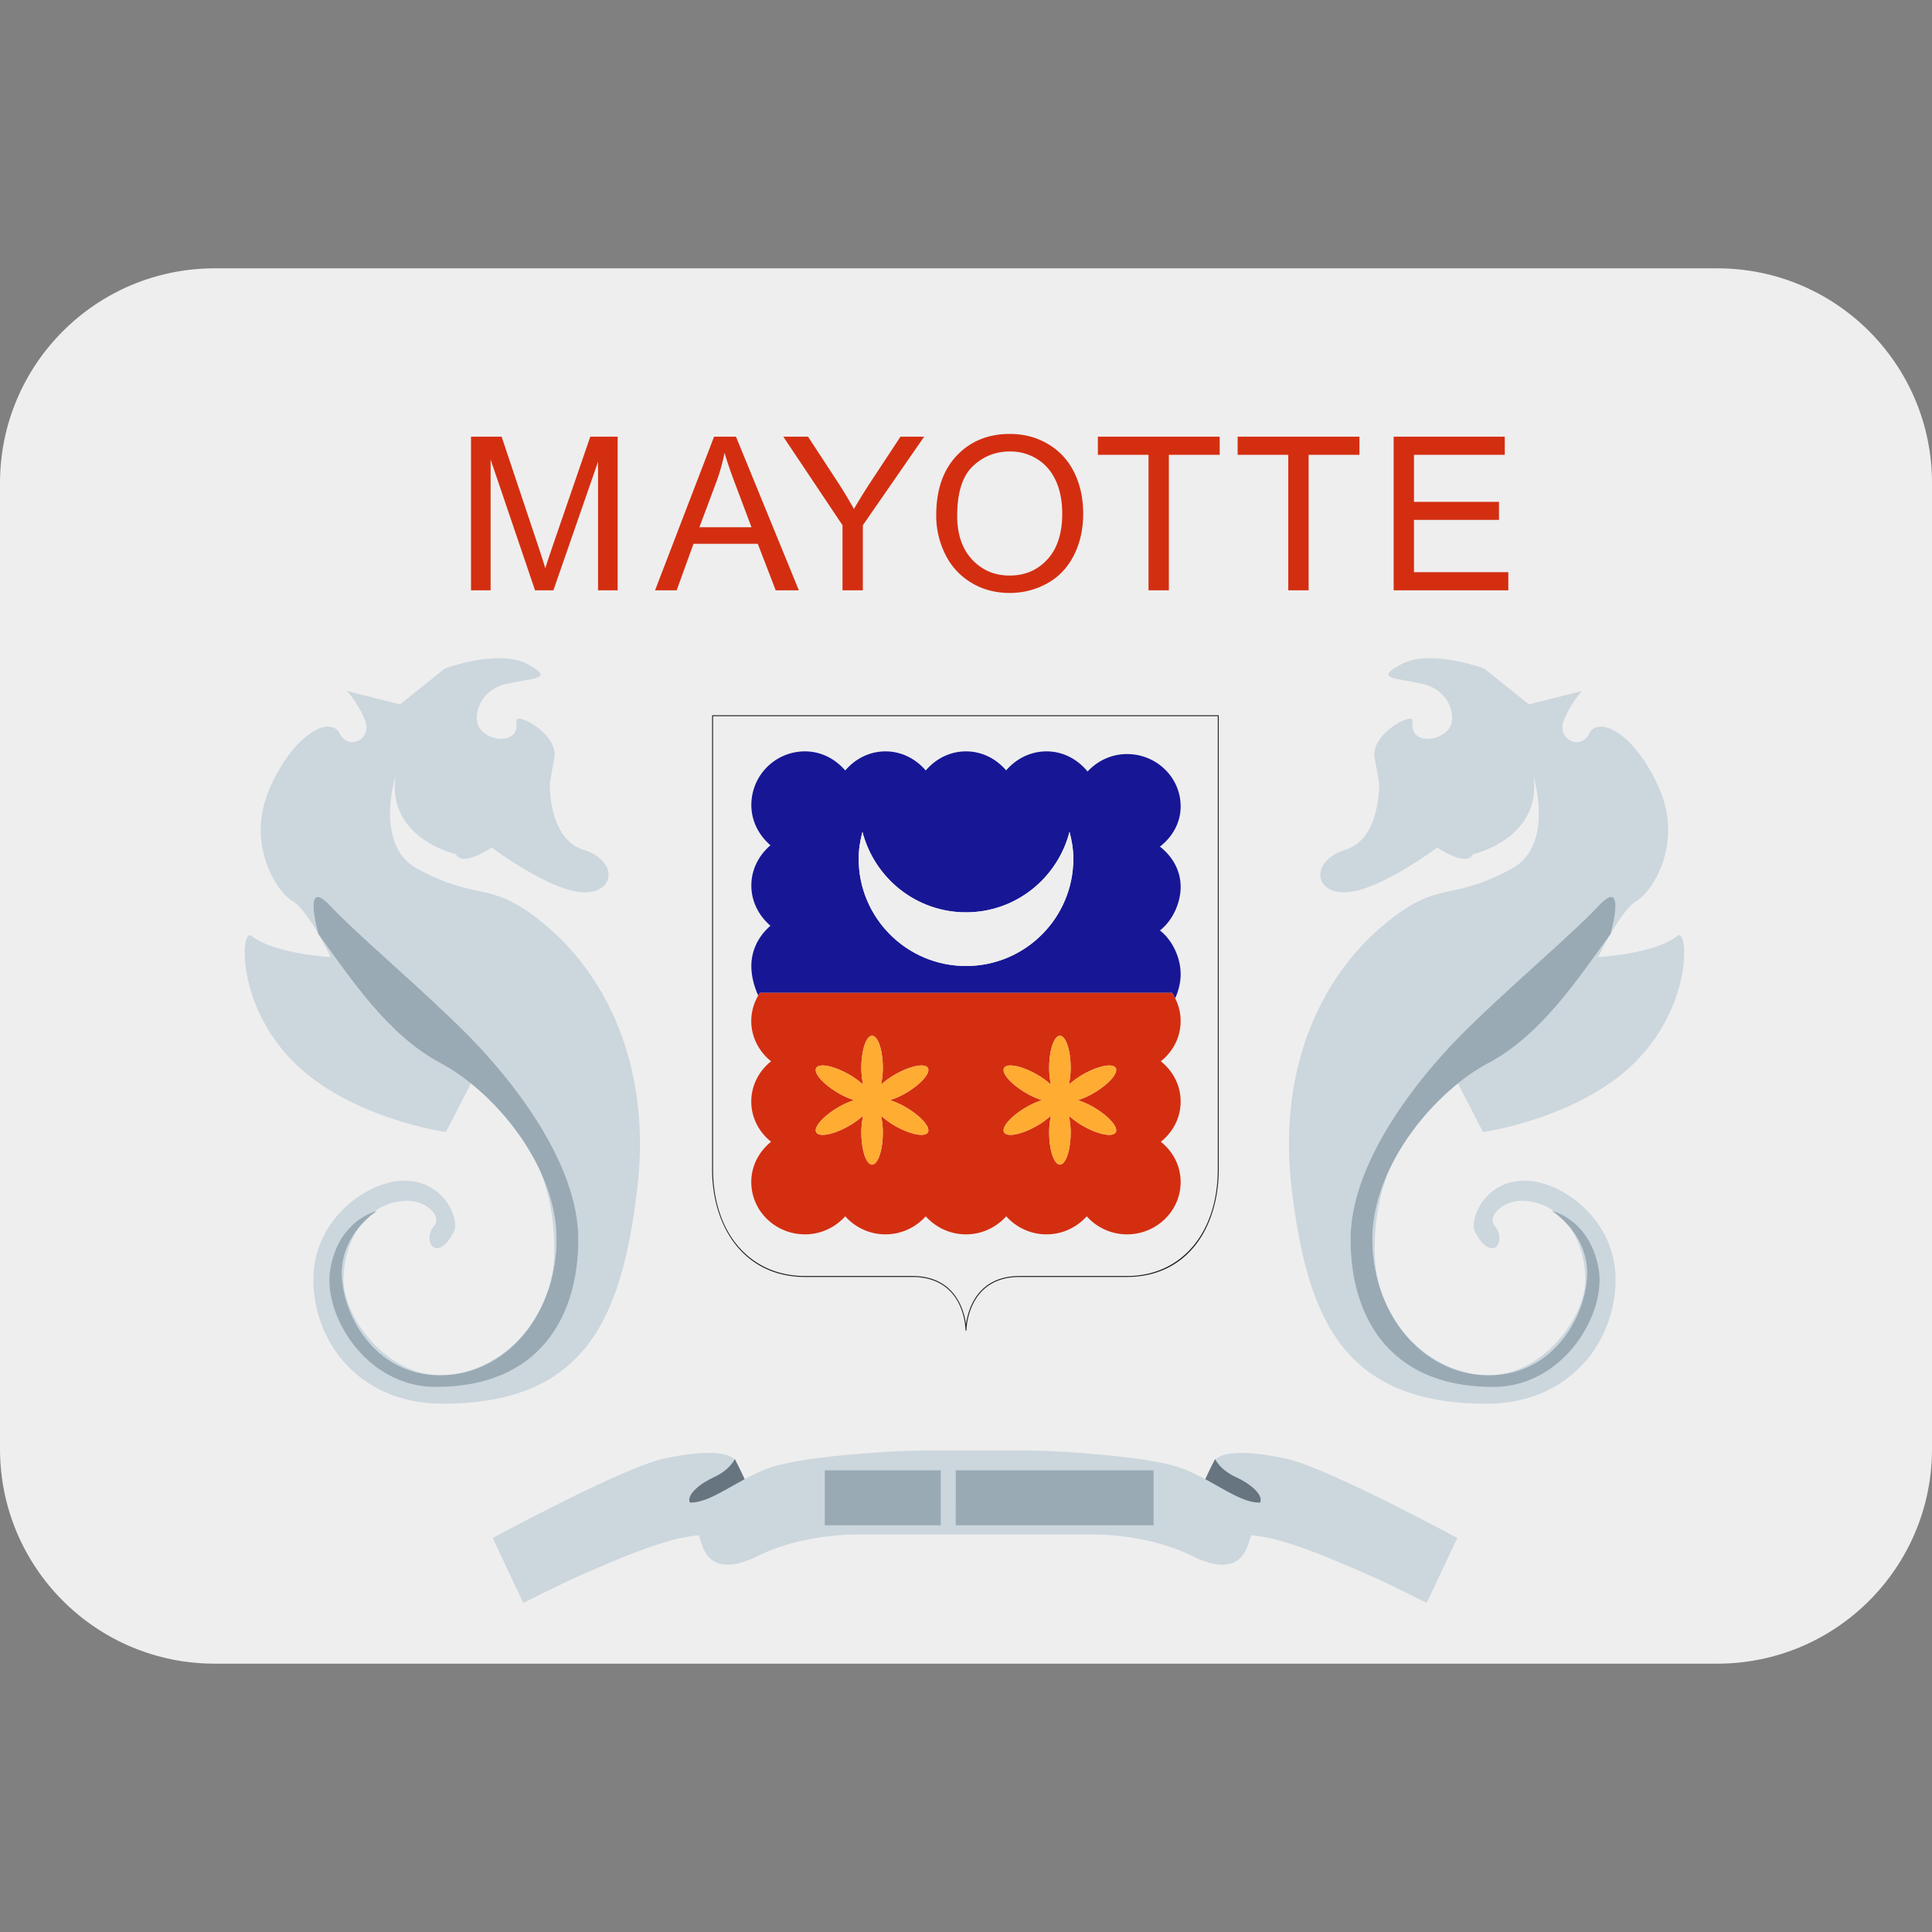 <svg xmlns="http://www.w3.org/2000/svg" viewBox="0 0 512 512"><rect x="0" y="0" width="512" height="512" fill="#808080" stroke="none"/><path d="M455.111 71.111H56.89C25.472 71.111 0 96.584 0 128v256c0 31.416 25.472 56.889 56.889 56.889H455.11c31.417 0 56.89-25.473 56.89-56.889V128c0-31.416-25.473-56.889-56.889-56.889z" fill="#eee"/><path d="M124.823 156.444V115.72h8.11l9.64 28.834a291.835 291.835 0 0 1 1.943 6.027c.463-1.48 1.185-3.656 2.168-6.527l9.75-28.334h7.25v40.723h-5.195V122.36l-11.833 34.084h-4.861l-11.778-34.666v34.666h-5.195zm48.774 0l15.64-40.723h5.805l16.667 40.723h-6.139l-4.75-12.334h-17.028l-4.472 12.334h-5.723zm11.75-16.721h13.807l-4.25-11.278c-1.297-3.426-2.259-6.24-2.889-8.444a51.857 51.857 0 0 1-2.195 7.778l-4.472 11.944zm37.928 16.721v-17.25L207.58 115.72h6.556l8.028 12.28a123.283 123.283 0 0 1 4.139 6.889c1.222-2.13 2.703-4.528 4.445-7.194l7.888-11.973h6.278l-16.25 23.473v17.25h-5.389zm24.835-19.833c0-6.759 1.815-12.051 5.444-15.875 3.63-3.824 8.315-5.736 14.055-5.736 3.759 0 7.149.899 10.167 2.694 3.018 1.796 5.319 4.301 6.903 7.513 1.582 3.214 2.375 6.858 2.375 10.932 0 4.13-.833 7.823-2.5 11.083-1.668 3.26-4.028 5.728-7.083 7.403-3.056 1.676-6.352 2.514-9.889 2.514-3.833 0-7.26-.927-10.278-2.778s-5.306-4.38-6.861-7.582a22.997 22.997 0 0 1-2.333-10.168zm5.555.083c0 4.907 1.319 8.774 3.958 11.597s5.948 4.236 9.93 4.236c4.057 0 7.394-1.426 10.014-4.277 2.62-2.851 3.932-6.897 3.932-12.139 0-3.315-.56-6.207-1.682-8.68-1.12-2.472-2.758-4.388-4.916-5.75-2.159-1.361-4.579-2.042-7.265-2.042-3.815 0-7.096 1.31-9.846 3.931-2.75 2.62-4.125 6.995-4.125 13.124zm50.704 19.75v-35.916H290.95v-4.807h32.279v4.806h-13.473v35.917h-5.388zm37.035 0v-35.916h-13.416v-4.807h32.278v4.806h-13.472v35.917h-5.39zm27.927 0V115.72h29.444v4.806h-24.056V133h22.529v4.777h-22.53v13.862h25v4.806h-30.387v-.001z" fill="#d42e11"/><path d="M213.33 338.406h28.444c7.278 0 10.721 3.825 12.328 7.034 1.748 3.489 1.77 7.029 1.77 7.064 0 .069.055.125.124.125a.125.125 0 0 0 .125-.125c0-.141.161-14.098 14.098-14.098h28.444c7.483 0 13.737-2.899 18.087-8.381 4.016-5.065 6.23-12.235 6.23-20.188V189.674a.125.125 0 0 0-.125-.125H188.84a.125.125 0 0 0-.125.125v120.163c0 7.923 2.268 15.093 6.385 20.19 4.43 5.48 10.734 8.38 18.23 8.38zM188.965 189.8h133.766v120.039c0 16.938-9.672 28.318-24.066 28.318h-28.444c-11.39 0-13.739 9.159-14.222 12.842-.484-3.683-2.833-12.842-14.223-12.842h-28.444c-14.573 0-24.366-11.381-24.366-28.318l-.001-120.04z" fill="#231f20"/><path d="M310.614 263.116c.305.46.577.943.826 1.438.919-2.04 1.449-4.239 1.449-6.416 0-4.38-2.219-9.018-5.49-11.563 3.271-2.531 5.49-7.168 5.49-11.549 0-4.38-2.219-8.121-5.49-10.666 3.271-2.546 5.49-6.286 5.49-10.666 0-7.651-6.371-13.866-14.223-13.866-4.181 0-7.851 1.834-10.453 4.622-2.603-3.186-6.414-5.334-10.88-5.334-4.338 0-8.08 2.02-10.695 5.035-2.603-3.029-6.33-5.035-10.64-5.035-4.323 0-8.063 2.02-10.665 5.063-2.618-3.044-6.358-5.063-10.667-5.063-4.323 0-8.063 2.02-10.666 5.063-2.617-3.044-6.357-5.063-10.666-5.063-7.865 0-14.223 6.358-14.223 14.223 0 4.308 2.034 8.05 5.063 10.666-3.029 2.602-5.063 6.344-5.063 10.666 0 4.309 2.034 8.05 5.063 10.666-3.029 2.603-5.063 6.343-5.063 10.667 0 2.528.663 5.271 1.82 7.83.142-.244.287-.485.442-.719l109.24.001zM256 241.777c13.241 0 24.263-9.087 27.435-21.333.598 2.29 1.01 4.636 1.01 7.111C284.445 243.256 271.716 256 256 256c-15.701 0-28.445-12.743-28.445-28.445 0-2.475.413-4.821.995-7.111 3.186 12.246 14.209 21.333 27.45 21.333z" fill="#171796"/><path d="M199.096 313.25c0 7.651 6.371 13.866 14.236 13.866 4.267 0 8.05-1.877 10.667-4.779 2.602 2.902 6.386 4.78 10.666 4.78 4.266 0 8.05-1.878 10.666-4.78 2.603 2.902 6.386 4.78 10.666 4.78 4.267 0 8.05-1.878 10.667-4.78 2.602 2.902 6.386 4.78 10.666 4.78 4.266 0 8.05-1.878 10.666-4.78 2.603 2.902 6.386 4.78 10.666 4.78 7.852 0 14.223-6.216 14.223-13.867 0-4.324-2.063-8.121-5.248-10.666 3.187-2.546 5.248-6.344 5.248-10.666s-2.063-8.122-5.248-10.667c3.187-2.546 5.248-6.342 5.248-10.666 0-2.169-.533-4.21-1.449-6.029a14.32 14.32 0 0 0-.826-1.437H201.369c-.155.234-.3.475-.442.719a13.414 13.414 0 0 0-1.833 6.747c0 4.324 2.076 8.121 5.247 10.666-3.171 2.547-5.247 6.344-5.247 10.667s2.076 8.12 5.247 10.666c-3.167 2.545-5.245 6.342-5.245 10.666zm40.82-19.889c4.081 2.346 6.755 5.361 5.974 6.728-.796 1.351-4.736.555-8.818-1.793a22.006 22.006 0 0 1-3.583-2.631 21.55 21.55 0 0 1 .468 4.422c0 4.722-1.28 8.534-2.845 8.534-1.578 0-2.845-3.811-2.845-8.534 0-1.663.2-3.115.47-4.422-.996.881-2.162 1.792-3.6 2.617-4.08 2.362-8.035 3.158-8.817 1.807s1.891-4.367 5.974-6.728a21.43 21.43 0 0 1 4.067-1.806 21.43 21.43 0 0 1-4.067-1.806c-4.082-2.362-6.755-5.362-5.974-6.728.782-1.351 4.736-.555 8.818 1.806a21.578 21.578 0 0 1 3.598 2.618 21.544 21.544 0 0 1-.469-4.423c0-4.72 1.267-8.533 2.845-8.533 1.565 0 2.845 3.811 2.845 8.533 0 1.664-.198 3.115-.468 4.423a20.66 20.66 0 0 1 3.583-2.618c4.082-2.36 8.022-3.157 8.818-1.806.782 1.365-1.891 4.38-5.974 6.728a21.338 21.338 0 0 1-4.054 1.806c1.267.412 2.618.981 4.054 1.806zm55.751 6.728c-.796 1.351-4.736.555-8.817-1.793a22.824 22.824 0 0 1-3.584-2.617c.27 1.309.469 2.759.469 4.409 0 4.72-1.28 8.533-2.845 8.533s-2.845-3.811-2.845-8.534c0-1.663.199-3.115.469-4.422-.995.881-2.162 1.792-3.599 2.617-4.081 2.362-8.035 3.158-8.818 1.807s1.892-4.367 5.974-6.728a21.056 21.056 0 0 1 4.068-1.806 21.056 21.056 0 0 1-4.068-1.806c-4.081-2.362-6.755-5.362-5.974-6.728.783-1.351 4.737-.555 8.818 1.806 1.436.825 2.602 1.735 3.599 2.618a21.544 21.544 0 0 1-.469-4.423c0-4.72 1.28-8.533 2.845-8.533s2.845 3.811 2.845 8.533c0 1.65-.199 3.115-.469 4.423a21.201 21.201 0 0 1 3.584-2.618c4.081-2.36 8.021-3.157 8.818-1.806.782 1.365-1.892 4.38-5.974 6.728a20.963 20.963 0 0 1-4.054 1.806c1.266.412 2.631.981 4.054 1.806 4.082 2.348 6.77 5.363 5.974 6.728z" fill="#d42e11"/><path d="M227.555 227.555C227.555 243.256 240.298 256 256 256c15.715 0 28.445-12.743 28.445-28.445 0-2.475-.413-4.821-1.01-7.111-3.171 12.245-14.194 21.334-27.435 21.334s-24.264-9.088-27.449-21.334c-.583 2.29-.996 4.637-.996 7.111z" fill="#eee"/><path d="M245.89 283.023c-.796-1.352-4.736-.555-8.818 1.806a20.66 20.66 0 0 0-3.583 2.617 21.55 21.55 0 0 0 .468-4.422c0-4.721-1.28-8.534-2.845-8.534-1.578 0-2.845 3.811-2.845 8.534 0 1.664.2 3.115.47 4.422-.996-.881-2.162-1.792-3.6-2.617-4.08-2.361-8.035-3.158-8.817-1.806-.782 1.365 1.891 4.366 5.974 6.727a21.43 21.43 0 0 0 4.067 1.806 21.43 21.43 0 0 0-4.067 1.807c-4.082 2.36-6.755 5.376-5.974 6.727.782 1.351 4.736.555 8.818-1.806a21.578 21.578 0 0 0 3.598-2.618 21.544 21.544 0 0 0-.469 4.423c0 4.721 1.267 8.534 2.845 8.534 1.565 0 2.845-3.812 2.845-8.534 0-1.664-.198-3.115-.468-4.423a22.006 22.006 0 0 0 3.583 2.632c4.082 2.346 8.022 3.143 8.818 1.792.782-1.365-1.891-4.38-5.974-6.727a21.338 21.338 0 0 0-4.054-1.807 21.338 21.338 0 0 0 4.054-1.806c4.082-2.347 6.755-5.362 5.974-6.727zm43.804 10.338a20.963 20.963 0 0 0-4.054-1.806 20.963 20.963 0 0 0 4.054-1.806c4.081-2.346 6.755-5.361 5.974-6.728-.797-1.351-4.737-.555-8.818 1.806a21.201 21.201 0 0 0-3.584 2.618c.27-1.309.469-2.774.469-4.422 0-4.722-1.28-8.534-2.845-8.534s-2.845 3.811-2.845 8.534c0 1.663.199 3.114.469 4.422-.995-.881-2.162-1.792-3.599-2.617-4.081-2.362-8.035-3.158-8.818-1.807-.782 1.365 1.892 4.366 5.974 6.728a21.056 21.056 0 0 0 4.068 1.806c-1.28.413-2.632.981-4.068 1.806-4.081 2.361-6.755 5.376-5.974 6.728.783 1.351 4.737.555 8.818-1.806 1.436-.825 2.602-1.735 3.599-2.618a21.544 21.544 0 0 0-.469 4.422c0 4.722 1.28 8.534 2.845 8.534s2.845-3.811 2.845-8.533c0-1.65-.199-3.1-.469-4.41a22.984 22.984 0 0 0 3.584 2.618c4.081 2.347 8.021 3.144 8.818 1.793.796-1.365-1.892-4.38-5.974-6.728z" fill="#ffac33"/><path d="M175.611 386.634c-10.951 2.489-45.041 20.949-45.041 20.949l8.121 17.222s9.714-5.02 16.285-7.822c6.07-2.615 21.746-9.75 30.258-10.084.215.694.448 1.441.707 2.257 2.19 6.884 8.149 6.572 15.019 3.129 6.884-3.456 16.896-5.632 26.297-5.632h62.25c9.402 0 19.414 2.176 26.283 5.632 6.884 3.441 12.829 3.755 15.032-3.129.258-.816.49-1.563.704-2.257 8.516.329 24.179 7.469 30.264 10.084 6.571 2.8 16.285 7.822 16.285 7.822l8.121-17.222s-34.091-18.46-45.07-20.95c-7.956-1.82-16.74-2.478-19.02.182.337.637 1.758 2.954 5.418 4.619 3.726 1.692 7.41 4.693 6.414 6.77l-.002.002c-4.15.12-9.035-3.241-14.535-6.209-2.246-1.212-4.592-2.36-7.037-3.177-8.463-2.816-31.601-4.395-39.125-4.395h-29.725c-7.509 0-30.649 1.579-39.112 4.395-2.45.816-4.8 1.965-7.05 3.177-5.507 2.968-10.392 6.328-14.52 6.21 0-.002-.002-.002-.002-.003-.995-2.077 2.687-5.078 6.414-6.77 3.663-1.668 5.073-3.987 5.405-4.622-2.283-2.657-11.063-1.998-19.038-.178zm82.92 4.477h41.941v11.648h-41.94V391.11zm-36.877 0h24.59v11.648h-24.59V391.11z" fill="#ccd6dd"/><path d="M189.241 391.434c-3.726 1.692-7.41 4.693-6.414 6.77l.002.002c4.13.119 9.015-3.24 14.521-6.209-1.386-3.022-2.62-5.357-2.62-5.357s-.029.065-.085.171c-.33.636-1.74 2.955-5.404 4.623zm144.694 6.772l.001-.002c.995-2.076-2.687-5.078-6.413-6.77-3.66-1.666-5.082-3.981-5.418-4.619-.057-.107-.086-.174-.086-.174s-1.234 2.334-2.619 5.357c5.5 2.968 10.384 6.328 14.535 6.208z" fill="#66757f"/><path d="M218.575 389.652h30.738v14.56h-30.738zm34.712 0h52.427v14.56h-52.426z" fill="#99aab5"/><g fill="#ccd6dd"><path d="M66.601 247.993c-2.716-2.134-4.152 17.493 10.666 32.896 14.806 15.402 40.89 19.115 40.89 19.115l6.654-12.879c-2.662-2.141-5.367-3.951-7.996-5.35-14.11-7.492-23.836-22.428-32.239-33.94 1.783 3.109 3.059 5.79 3.059 5.79s-14.819-.74-21.034-5.633zm50.073 116.456c9.441 0 17.6-4.719 23.145-12.103-5.978 7.673-14.858 12.098-23.141 12.098-14.223 0-25.63-15.246-25.63-25.33 0-4.913 1.374-9.889 4.013-13.755-2.267 2.771-4.471 6.786-4.471 11.967 0 10.668 8.448 27.123 26.084 27.123zm26.4-54.303c2.474 6.13 3.826 13.045 3.826 21.118 0 3.617-.522 7.001-1.451 10.126a41.967 41.967 0 0 0 2.03-12.951c0-6.229-1.673-12.454-4.405-18.293z"/><path d="M87.49 240.004c7.553 7.992 23.993 21.773 35.996 33.777s29.782 34.219 29.782 54.656c0 20.452-10.227 39.125-37.774 39.125-18.674 0-29.98-19.285-28.004-31.118 1.828-10.987 9.081-14.428 11.585-15.3 2.328-1.713 5.14-2.788 8.416-2.923 5.319-.227 9.772 3.996 7.553 6.67-3.414 4.096.867 10.254 5.334 1.336 1.336-2.673-2.22-13.34-13.34-13.34-9.33 0-23.993 9.928-23.993 26.227 0 16.285 12.004 32.881 34.219 32.881 37.931 0 47.402-22.656 51.555-56.434 4.152-33.792-8.889-58.226-25.473-71.41-14.037-11.15-16.1-4.963-32.753-13.923-11.55-6.23-5.774-24.605-5.774-24.605-2.361 16.597 16 20.75 16 20.75 1.777 3.555 9.486-1.778 9.486-1.778s14.961 11.25 23.851 11.848c8.889.597 9.928-8.292.442-11.264-9.473-2.959-8.89-17.778-8.89-17.778l1.196-6.513c1.18-6.514-10.525-12.445-10.084-9.785 1.024 6.115-7.111 5.788-9.771 1.777-1.82-2.702-.299-9.771 6.812-11.549 7.112-1.777 13.625-1.18 5.932-5.333-7.71-4.153-21.932 1.18-21.932 1.18l-11.847 9.486-14.08-3.555s3.115 3.256 4.892 7.992c1.778 4.737-4.451 8.008-6.812 3.272-2.375-4.737-12.004-.3-18.518 14.506-6.527 14.82 1.92 27.562 6.073 29.937 2.139 1.224 4.745 5.114 6.77 8.6-.408-1.47-3.996-14.99 3.151-7.412z"/></g><path d="M116.816 281.775c2.629 1.399 5.334 3.209 7.996 5.35 7.156 5.754 14.002 13.916 18.263 23.021 2.732 5.839 4.405 12.064 4.405 18.291 0 4.542-.719 8.912-2.03 12.952-1.313 4.042-3.222 7.751-5.63 10.956-5.546 7.382-13.704 12.103-23.145 12.103-17.635 0-26.084-16.455-26.084-27.122 0-5.18 2.205-9.195 4.472-11.967 2.4-2.935 4.872-4.474 4.872-4.474s-.323.071-.86.259c-2.504.872-9.758 4.314-11.585 15.3-1.977 11.832 9.33 31.119 28.004 31.119 27.549 0 37.774-18.674 37.774-39.125 0-20.438-17.778-42.653-29.782-54.657s-28.445-25.785-35.996-33.777c-7.146-7.578-3.559 5.941-3.152 7.415l.037.136.201.278c8.403 11.515 18.129 26.45 32.24 33.942z" fill="#99aab5"/><g fill="#ccd6dd"><path d="M444.58 247.993c-6.215 4.892-21.035 5.632-21.035 5.632s1.279-2.686 3.066-5.8c-8.404 11.514-18.132 26.456-32.246 33.95-2.629 1.399-5.334 3.209-7.996 5.35l6.655 12.879s26.069-3.713 40.889-19.115 13.383-35.029 10.667-32.897zm-78.744 93.715c-.989-3.212-1.541-6.704-1.541-10.444 0-8.155 1.381-15.129 3.902-21.305-2.785 5.894-4.495 12.185-4.495 18.48a41.9 41.9 0 0 0 2.134 13.269zm.17.516l.04.117-.04-.117z"/><path d="M423.691 336.445c1.976 11.832-9.33 31.119-28.004 31.119-27.548 0-37.773-18.674-37.773-39.125 0-20.438 17.777-42.653 29.781-54.657 12.004-12.003 28.445-25.785 35.996-33.777 7.156-7.589 3.549 5.979 3.151 7.421 2.028-3.487 4.64-7.381 6.787-8.606 4.138-2.375 12.586-15.119 6.058-29.938-6.5-14.805-16.142-19.242-18.502-14.506-2.375 4.736-8.605 1.465-6.826-3.271 1.777-4.736 4.892-7.992 4.892-7.992l-14.066 3.554-11.861-9.486s-14.223-5.334-21.917-1.18c-7.708 4.153-1.195 3.555 5.917 5.334 7.111 1.777 8.632 8.846 6.812 11.549-2.66 4.011-10.78 4.337-9.771-1.778.441-2.66-11.264 3.271-10.069 9.785l1.18 6.514s.598 14.82-8.889 17.777c-9.486 2.973-8.447 11.862.442 11.264S380.88 224.6 380.88 224.6s7.709 5.333 9.486 1.777c0 0 18.375-4.152 16-20.75 0 0 5.774 18.375-5.774 24.605-16.653 8.96-18.716 2.774-32.74 13.924-16.597 13.184-29.638 37.617-25.486 71.41C346.519 349.343 355.991 372 393.921 372c22.215 0 34.219-16.598 34.219-32.882 0-16.298-14.663-26.226-23.993-26.226-11.12 0-14.677 10.666-13.34 13.34 4.467 8.918 8.747 2.759 5.334-1.336-2.219-2.674 2.233-6.898 7.553-6.67 3.276.135 6.088 1.21 8.416 2.922 2.501.87 9.754 4.312 11.581 15.298z"/><path d="M394.521 364.449c17.621 0 26.069-16.455 26.069-27.121 0-5.18-2.205-9.195-4.471-11.967 2.639 3.867 4.012 8.843 4.012 13.754 0 10.084-11.392 25.33-25.613 25.33-8.355 0-17.32-4.5-23.298-12.296 5.55 7.495 13.77 12.3 23.301 12.3z"/></g><path d="M426.611 247.825l.195-.269.036-.131c.398-1.441 4.007-15.009-3.15-7.421-7.553 7.992-23.993 21.773-35.997 33.777S357.914 308 357.914 328.437c0 20.452 10.226 39.125 37.773 39.125 18.674 0 29.98-19.285 28.004-31.118-1.827-10.987-9.08-14.428-11.585-15.3-.536-.188-.86-.259-.86-.259s2.471 1.539 4.873 4.475c2.267 2.771 4.471 6.786 4.471 11.966 0 10.666-8.447 27.121-26.069 27.121-9.532 0-17.751-4.805-23.301-12.3-2.153-2.906-3.906-6.212-5.174-9.807l-.04-.118c-.06-.17-.112-.345-.17-.516a41.9 41.9 0 0 1-2.135-13.269c0-6.295 1.71-12.586 4.495-18.48 4.268-9.03 11.068-17.12 18.173-22.833 2.662-2.142 5.367-3.952 7.996-5.35 14.114-7.494 23.843-22.435 32.246-33.949z" fill="#99aab5"/></svg>